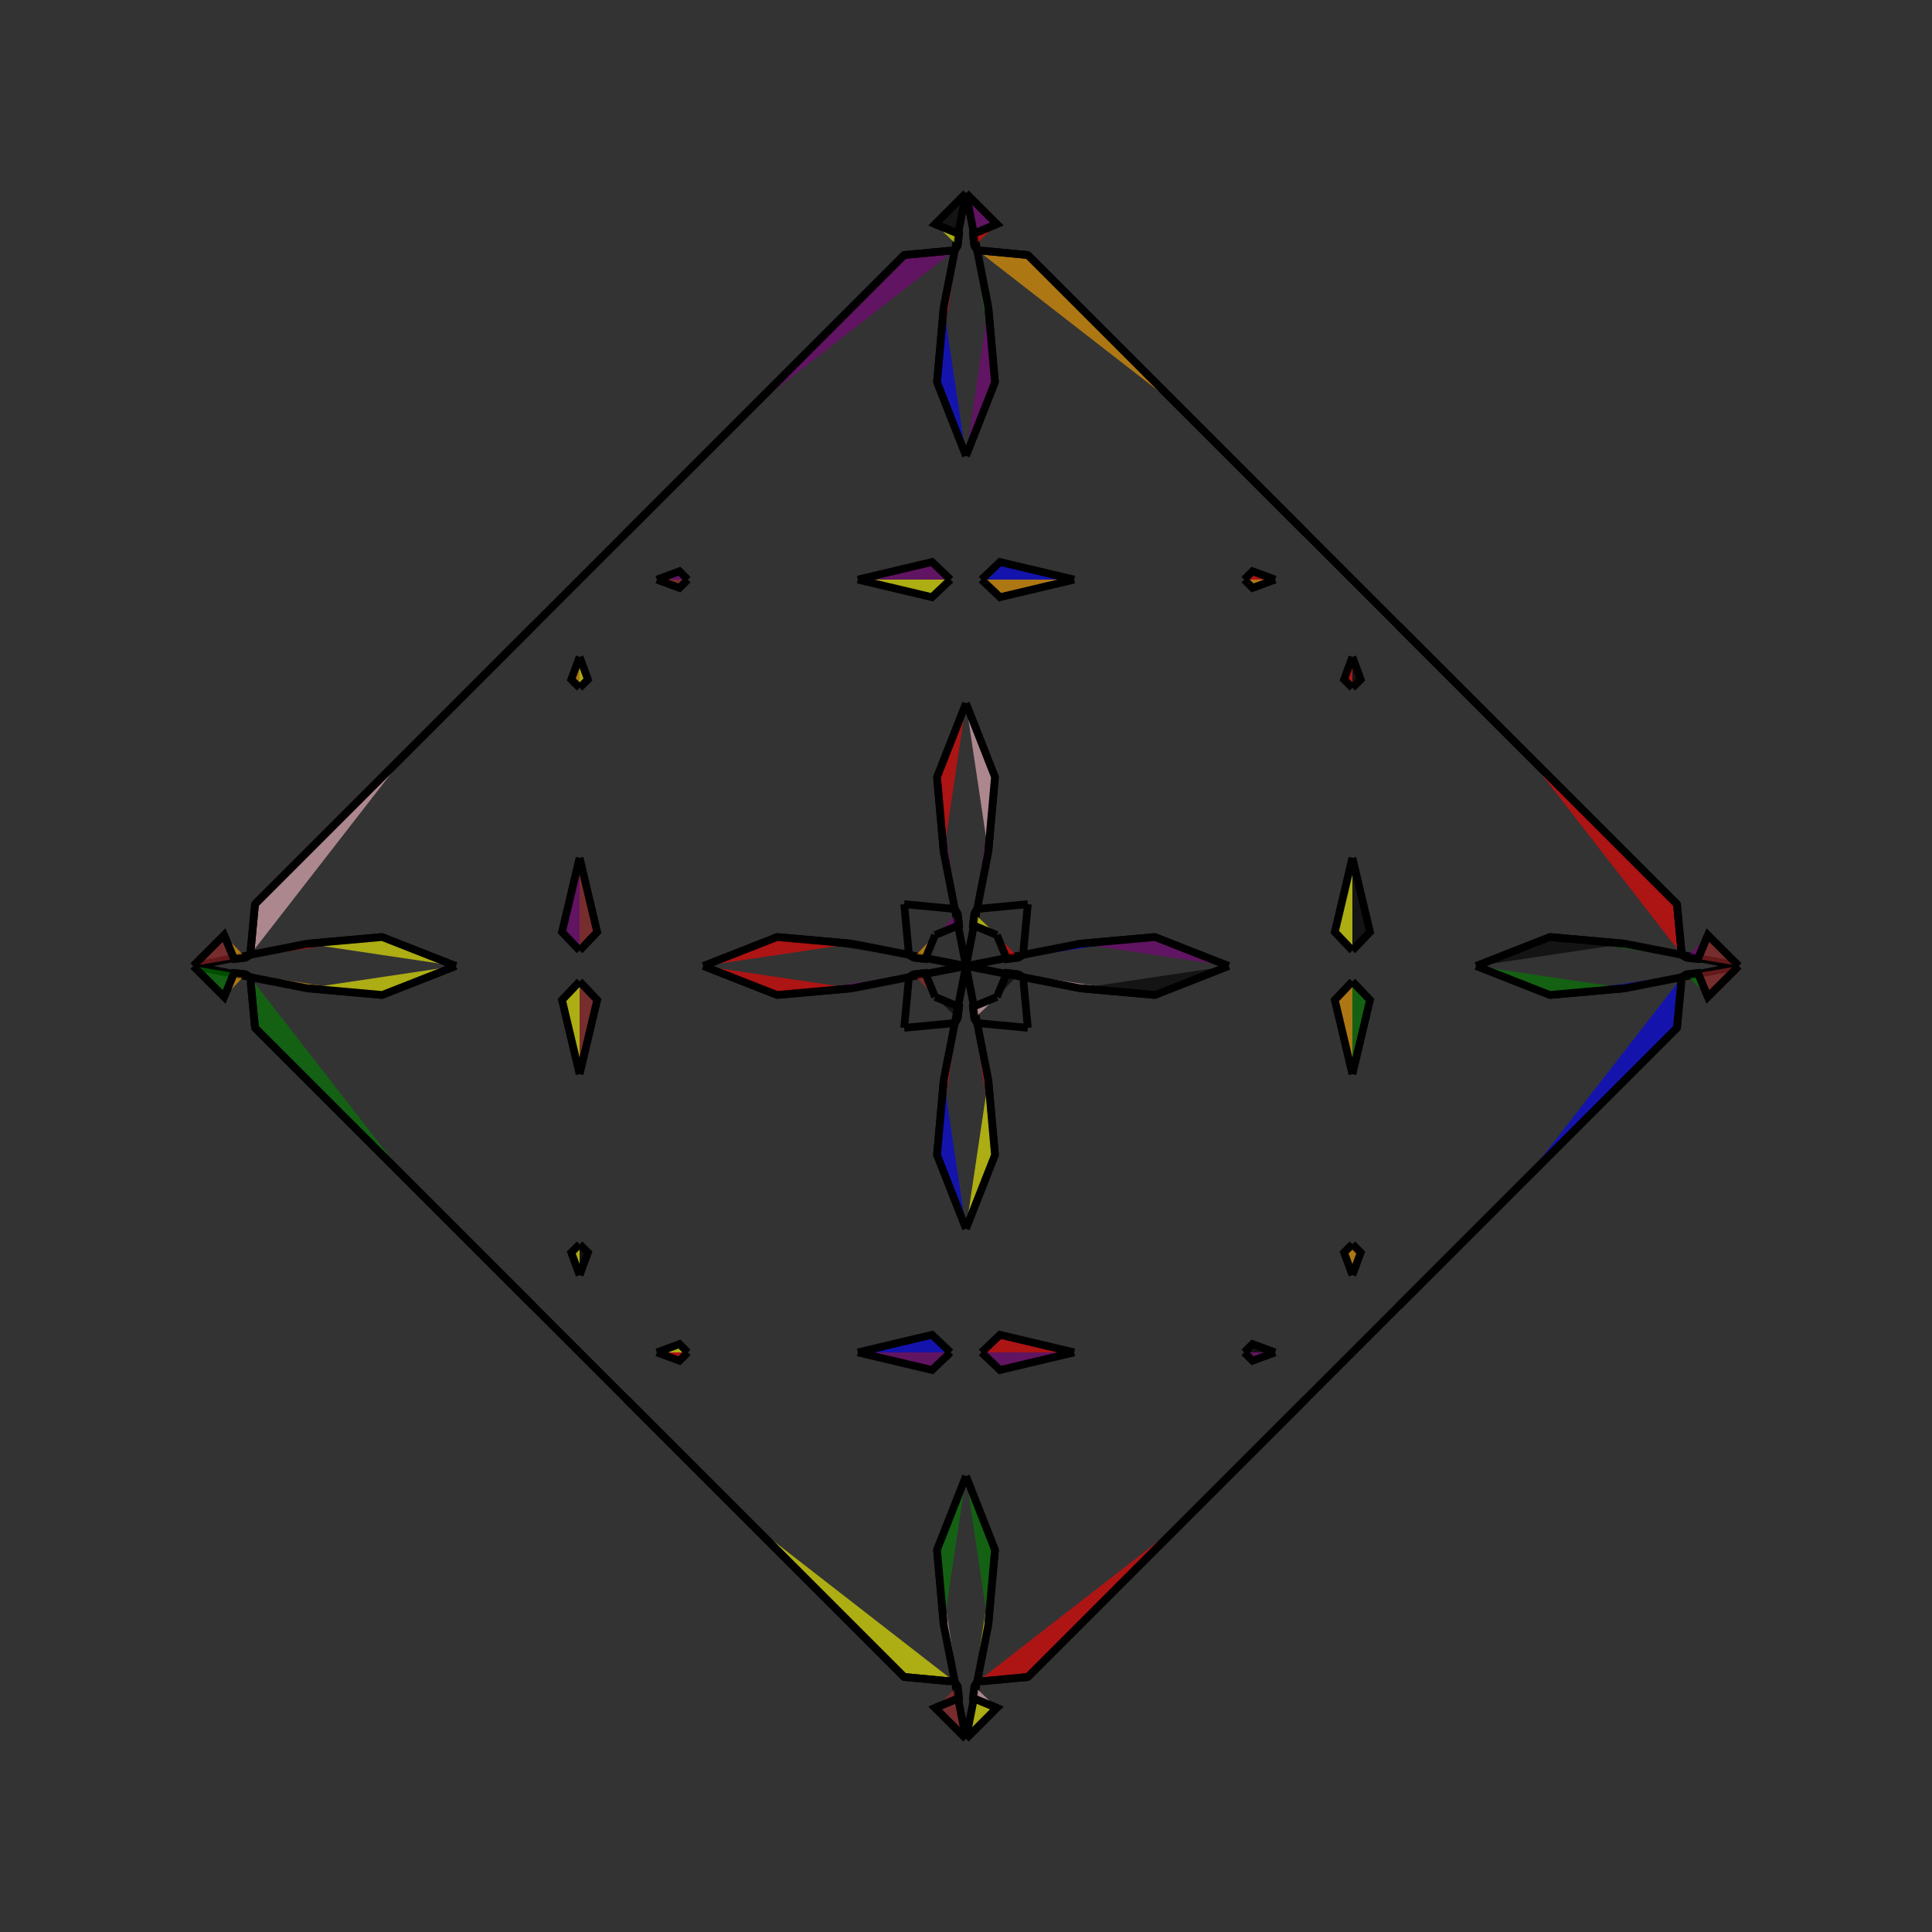 <?xml version="1.0" encoding="UTF-8"?>
<svg xmlns="http://www.w3.org/2000/svg" xmlns:xlink="http://www.w3.org/1999/xlink"
     width="250" height="250" viewBox="-125.0 -125.0 250 250">
<rect x="-125.0" y="-125.0" width="250" height="250" fill="#333333" stroke="none"/>
<defs>
</defs>
<path d="M0.0,-0.0 L14.702,-2.88 L24.463,-3.75" fill="blue" fill-opacity="0.6" stroke="black" stroke-width="1" />
<path d="M0.0,-0.0 L14.702,2.88 L24.463,3.75" fill="pink" fill-opacity="0.6" stroke="black" stroke-width="1" />
<path d="M14.702,-2.88 L24.463,-3.75 L34.0,-0.0" fill="purple" fill-opacity="0.6" stroke="black" stroke-width="1" />
<path d="M14.702,2.88 L24.463,3.75 L34.0,-0.0" fill="black" fill-opacity="0.6" stroke="black" stroke-width="1" />
<path d="M50.0,50.0 L44.0,56.0 L36.0,64.0" fill="blue" fill-opacity="0.6" stroke="black" stroke-width="1" />
<path d="M50.0,-50.0 L44.0,-56.0 L36.0,-64.0" fill="red" fill-opacity="0.6" stroke="black" stroke-width="1" />
<path d="M50.0,-2.0 L47.724,-4.399 L50.0,-14.0" fill="yellow" fill-opacity="0.6" stroke="black" stroke-width="1" />
<path d="M50.0,2.0 L47.724,4.399 L50.0,14.0" fill="orange" fill-opacity="0.6" stroke="black" stroke-width="1" />
<path d="M50.0,-36.0 L48.921,-37.075 L50.0,-40.0" fill="red" fill-opacity="0.6" stroke="black" stroke-width="1" />
<path d="M50.0,36.0 L48.921,37.075 L50.0,40.0" fill="orange" fill-opacity="0.6" stroke="black" stroke-width="1" />
<path d="M44.0,56.0 L36.0,64.0 L32.0,68.0" fill="green" fill-opacity="0.6" stroke="black" stroke-width="1" />
<path d="M44.0,-56.0 L36.0,-64.0 L32.0,-68.0" fill="red" fill-opacity="0.6" stroke="black" stroke-width="1" />
<path d="M36.0,64.0 L32.0,68.0 L29.0,71.0" fill="green" fill-opacity="0.6" stroke="black" stroke-width="1" />
<path d="M36.0,-64.0 L32.0,-68.0 L29.0,-71.0" fill="blue" fill-opacity="0.6" stroke="black" stroke-width="1" />
<path d="M32.0,68.0 L29.0,71.0 L28.0,72.0" fill="orange" fill-opacity="0.6" stroke="black" stroke-width="1" />
<path d="M32.0,-68.0 L29.0,-71.0 L28.0,-72.0" fill="brown" fill-opacity="0.6" stroke="black" stroke-width="1" />
<path d="M29.0,71.0 L28.0,72.0 L8.0,92.0" fill="orange" fill-opacity="0.6" stroke="black" stroke-width="1" />
<path d="M29.0,-71.0 L28.0,-72.0 L8.0,-92.0" fill="red" fill-opacity="0.6" stroke="black" stroke-width="1" />
<path d="M28.0,72.0 L8.0,92.0 L1.467,92.616" fill="red" fill-opacity="0.6" stroke="black" stroke-width="1" />
<path d="M28.0,-72.0 L8.0,-92.0 L1.467,-92.616" fill="orange" fill-opacity="0.6" stroke="black" stroke-width="1" />
<path d="M8.0,-8.0 L7.384,-1.467 L6.788,-1.089" fill="pink" fill-opacity="0.6" stroke="black" stroke-width="1" />
<path d="M8.0,8.0 L7.384,1.467 L6.788,1.089" fill="orange" fill-opacity="0.6" stroke="black" stroke-width="1" />
<path d="M7.384,-1.467 L6.788,-1.089 L5.281,-0.905" fill="orange" fill-opacity="0.6" stroke="black" stroke-width="1" />
<path d="M7.384,1.467 L6.788,1.089 L5.281,0.905" fill="yellow" fill-opacity="0.6" stroke="black" stroke-width="1" />
<path d="M6.788,-1.089 L5.281,-0.905 L4.0,-4.0" fill="red" fill-opacity="0.6" stroke="black" stroke-width="1" />
<path d="M6.788,1.089 L5.281,0.905 L4.0,4.0" fill="black" fill-opacity="0.6" stroke="black" stroke-width="1" />
<path d="M0.905,94.719 L4.0,96.0 L0.0,100.0" fill="yellow" fill-opacity="0.6" stroke="black" stroke-width="1" />
<path d="M0.905,-94.719 L4.0,-96.0 L0.0,-100.0" fill="purple" fill-opacity="0.6" stroke="black" stroke-width="1" />
<path d="M0.0,-0.0 L-14.702,-2.88 L-24.463,-3.75" fill="black" fill-opacity="0.6" stroke="black" stroke-width="1" />
<path d="M0.0,-0.0 L-14.702,2.88 L-24.463,3.75" fill="purple" fill-opacity="0.6" stroke="black" stroke-width="1" />
<path d="M-14.702,-2.88 L-24.463,-3.75 L-34.0,-0.0" fill="red" fill-opacity="0.6" stroke="black" stroke-width="1" />
<path d="M-14.702,2.88 L-24.463,3.75 L-34.0,-0.0" fill="red" fill-opacity="0.6" stroke="black" stroke-width="1" />
<path d="M-50.0,50.0 L-44.0,56.0 L-36.0,64.0" fill="green" fill-opacity="0.6" stroke="black" stroke-width="1" />
<path d="M-50.0,-50.0 L-44.0,-56.0 L-36.0,-64.0" fill="brown" fill-opacity="0.6" stroke="black" stroke-width="1" />
<path d="M-50.0,-2.0 L-47.724,-4.399 L-50.0,-14.0" fill="brown" fill-opacity="0.6" stroke="black" stroke-width="1" />
<path d="M-50.0,2.0 L-47.724,4.399 L-50.0,14.0" fill="brown" fill-opacity="0.6" stroke="black" stroke-width="1" />
<path d="M-50.0,-36.0 L-48.921,-37.075 L-50.0,-40.0" fill="yellow" fill-opacity="0.6" stroke="black" stroke-width="1" />
<path d="M-50.0,36.0 L-48.921,37.075 L-50.0,40.0" fill="black" fill-opacity="0.6" stroke="black" stroke-width="1" />
<path d="M-44.0,56.0 L-36.0,64.0 L-32.0,68.0" fill="red" fill-opacity="0.6" stroke="black" stroke-width="1" />
<path d="M-44.0,-56.0 L-36.0,-64.0 L-32.0,-68.0" fill="blue" fill-opacity="0.6" stroke="black" stroke-width="1" />
<path d="M-36.0,64.0 L-32.0,68.0 L-29.0,71.0" fill="red" fill-opacity="0.6" stroke="black" stroke-width="1" />
<path d="M-36.0,-64.0 L-32.0,-68.0 L-29.0,-71.0" fill="purple" fill-opacity="0.6" stroke="black" stroke-width="1" />
<path d="M-32.0,68.0 L-29.0,71.0 L-28.0,72.0" fill="pink" fill-opacity="0.6" stroke="black" stroke-width="1" />
<path d="M-32.0,-68.0 L-29.0,-71.0 L-28.0,-72.0" fill="brown" fill-opacity="0.6" stroke="black" stroke-width="1" />
<path d="M-29.0,71.0 L-28.0,72.0 L-8.0,92.0" fill="red" fill-opacity="0.6" stroke="black" stroke-width="1" />
<path d="M-29.0,-71.0 L-28.0,-72.0 L-8.0,-92.0" fill="green" fill-opacity="0.6" stroke="black" stroke-width="1" />
<path d="M-28.0,72.0 L-8.0,92.0 L-1.467,92.616" fill="yellow" fill-opacity="0.6" stroke="black" stroke-width="1" />
<path d="M-28.0,-72.0 L-8.0,-92.0 L-1.467,-92.616" fill="purple" fill-opacity="0.6" stroke="black" stroke-width="1" />
<path d="M-8.0,-8.0 L-7.384,-1.467 L-6.788,-1.089" fill="purple" fill-opacity="0.6" stroke="black" stroke-width="1" />
<path d="M-8.0,8.0 L-7.384,1.467 L-6.788,1.089" fill="purple" fill-opacity="0.6" stroke="black" stroke-width="1" />
<path d="M-7.384,-1.467 L-6.788,-1.089 L-5.281,-0.905" fill="red" fill-opacity="0.6" stroke="black" stroke-width="1" />
<path d="M-7.384,1.467 L-6.788,1.089 L-5.281,0.905" fill="orange" fill-opacity="0.6" stroke="black" stroke-width="1" />
<path d="M-6.788,-1.089 L-5.281,-0.905 L-4.0,-4.0" fill="orange" fill-opacity="0.6" stroke="black" stroke-width="1" />
<path d="M-6.788,1.089 L-5.281,0.905 L-4.0,4.0" fill="brown" fill-opacity="0.6" stroke="black" stroke-width="1" />
<path d="M-0.905,94.719 L-4.0,96.0 L0.0,100.0" fill="brown" fill-opacity="0.6" stroke="black" stroke-width="1" />
<path d="M-0.905,-94.719 L-4.0,-96.0 L0.0,-100.0" fill="black" fill-opacity="0.6" stroke="black" stroke-width="1" />
<path d="M100.0,-0.0 L85.298,2.88 L75.537,3.75" fill="blue" fill-opacity="0.6" stroke="black" stroke-width="1" />
<path d="M100.0,-0.0 L85.298,-2.88 L75.537,-3.75" fill="green" fill-opacity="0.6" stroke="black" stroke-width="1" />
<path d="M85.298,2.88 L75.537,3.75 L66.0,-0.0" fill="green" fill-opacity="0.6" stroke="black" stroke-width="1" />
<path d="M85.298,-2.88 L75.537,-3.75 L66.0,-0.0" fill="black" fill-opacity="0.6" stroke="black" stroke-width="1" />
<path d="M50.0,50.0 L56.0,44.0 L64.0,36.0" fill="purple" fill-opacity="0.6" stroke="black" stroke-width="1" />
<path d="M50.0,-50.0 L56.0,-44.0 L64.0,-36.0" fill="green" fill-opacity="0.6" stroke="black" stroke-width="1" />
<path d="M50.0,2.0 L52.276,4.399 L50.0,14.0" fill="green" fill-opacity="0.6" stroke="black" stroke-width="1" />
<path d="M50.0,-2.0 L52.276,-4.399 L50.0,-14.0" fill="black" fill-opacity="0.6" stroke="black" stroke-width="1" />
<path d="M50.0,36.0 L51.079,37.075 L50.0,40.0" fill="orange" fill-opacity="0.6" stroke="black" stroke-width="1" />
<path d="M50.0,-36.0 L51.079,-37.075 L50.0,-40.0" fill="black" fill-opacity="0.6" stroke="black" stroke-width="1" />
<path d="M56.0,44.0 L64.0,36.0 L68.0,32.0" fill="brown" fill-opacity="0.6" stroke="black" stroke-width="1" />
<path d="M56.0,-44.0 L64.0,-36.0 L68.0,-32.0" fill="purple" fill-opacity="0.6" stroke="black" stroke-width="1" />
<path d="M64.0,36.0 L68.0,32.0 L71.0,29.0" fill="red" fill-opacity="0.6" stroke="black" stroke-width="1" />
<path d="M64.0,-36.0 L68.0,-32.0 L71.0,-29.0" fill="blue" fill-opacity="0.6" stroke="black" stroke-width="1" />
<path d="M68.0,32.0 L71.0,29.0 L72.0,28.0" fill="pink" fill-opacity="0.6" stroke="black" stroke-width="1" />
<path d="M68.0,-32.0 L71.0,-29.0 L72.0,-28.0" fill="green" fill-opacity="0.6" stroke="black" stroke-width="1" />
<path d="M71.0,29.0 L72.0,28.0 L92.0,8.0" fill="yellow" fill-opacity="0.6" stroke="black" stroke-width="1" />
<path d="M71.0,-29.0 L72.0,-28.0 L92.0,-8.0" fill="yellow" fill-opacity="0.6" stroke="black" stroke-width="1" />
<path d="M72.0,28.0 L92.0,8.0 L92.616,1.467" fill="blue" fill-opacity="0.6" stroke="black" stroke-width="1" />
<path d="M72.0,-28.0 L92.0,-8.0 L92.616,-1.467" fill="red" fill-opacity="0.6" stroke="black" stroke-width="1" />
<path d="M92.0,8.0 L92.616,1.467 L93.212,1.089" fill="orange" fill-opacity="0.6" stroke="black" stroke-width="1" />
<path d="M92.0,-8.0 L92.616,-1.467 L93.212,-1.089" fill="black" fill-opacity="0.6" stroke="black" stroke-width="1" />
<path d="M92.616,1.467 L93.212,1.089 L94.719,0.905" fill="orange" fill-opacity="0.6" stroke="black" stroke-width="1" />
<path d="M92.616,-1.467 L93.212,-1.089 L94.719,-0.905" fill="orange" fill-opacity="0.6" stroke="black" stroke-width="1" />
<path d="M93.212,1.089 L94.719,0.905 L96.0,4.0" fill="green" fill-opacity="0.6" stroke="black" stroke-width="1" />
<path d="M93.212,-1.089 L94.719,-0.905 L96.0,-4.0" fill="purple" fill-opacity="0.6" stroke="black" stroke-width="1" />
<path d="M94.719,0.905 L96.0,4.0 L100.0,-0.0" fill="brown" fill-opacity="0.6" stroke="black" stroke-width="1" />
<path d="M94.719,-0.905 L96.0,-4.0 L100.0,-0.0" fill="brown" fill-opacity="0.6" stroke="black" stroke-width="1" />
<path d="M0.0,-0.0 L2.88,-14.702 L3.75,-24.463" fill="purple" fill-opacity="0.6" stroke="black" stroke-width="1" />
<path d="M0.0,-0.0 L2.88,14.702 L3.75,24.463" fill="red" fill-opacity="0.6" stroke="black" stroke-width="1" />
<path d="M0.0,100.0 L2.88,85.298 L3.75,75.537" fill="yellow" fill-opacity="0.6" stroke="black" stroke-width="1" />
<path d="M0.0,-100.0 L2.88,-85.298 L3.75,-75.537" fill="green" fill-opacity="0.6" stroke="black" stroke-width="1" />
<path d="M2.88,-14.702 L3.75,-24.463 L0.0,-34.0" fill="pink" fill-opacity="0.6" stroke="black" stroke-width="1" />
<path d="M2.88,14.702 L3.75,24.463 L0.0,34.0" fill="yellow" fill-opacity="0.6" stroke="black" stroke-width="1" />
<path d="M2.88,85.298 L3.75,75.537 L0.0,66.0" fill="green" fill-opacity="0.6" stroke="black" stroke-width="1" />
<path d="M2.88,-85.298 L3.75,-75.537 L0.0,-66.0" fill="purple" fill-opacity="0.6" stroke="black" stroke-width="1" />
<path d="M2.0,-50.0 L4.399,-47.724 L14.0,-50.0" fill="orange" fill-opacity="0.6" stroke="black" stroke-width="1" />
<path d="M2.0,50.0 L4.399,47.724 L14.0,50.0" fill="red" fill-opacity="0.6" stroke="black" stroke-width="1" />
<path d="M2.0,50.0 L4.399,52.276 L14.0,50.0" fill="purple" fill-opacity="0.6" stroke="black" stroke-width="1" />
<path d="M2.0,-50.0 L4.399,-52.276 L14.0,-50.0" fill="blue" fill-opacity="0.6" stroke="black" stroke-width="1" />
<path d="M36.0,-50.0 L37.075,-48.921 L40.0,-50.0" fill="orange" fill-opacity="0.6" stroke="black" stroke-width="1" />
<path d="M36.0,50.0 L37.075,48.921 L40.0,50.0" fill="black" fill-opacity="0.6" stroke="black" stroke-width="1" />
<path d="M36.0,50.0 L37.075,51.079 L40.0,50.0" fill="purple" fill-opacity="0.6" stroke="black" stroke-width="1" />
<path d="M36.0,-50.0 L37.075,-51.079 L40.0,-50.0" fill="red" fill-opacity="0.6" stroke="black" stroke-width="1" />
<path d="M8.0,-8.0 L1.467,-7.384 L1.089,-6.788" fill="red" fill-opacity="0.6" stroke="black" stroke-width="1" />
<path d="M8.0,8.0 L1.467,7.384 L1.089,6.788" fill="blue" fill-opacity="0.6" stroke="black" stroke-width="1" />
<path d="M8.0,92.0 L1.467,92.616 L1.089,93.212" fill="pink" fill-opacity="0.6" stroke="black" stroke-width="1" />
<path d="M8.0,-92.0 L1.467,-92.616 L1.089,-93.212" fill="brown" fill-opacity="0.6" stroke="black" stroke-width="1" />
<path d="M1.467,-7.384 L1.089,-6.788 L0.905,-5.281" fill="blue" fill-opacity="0.6" stroke="black" stroke-width="1" />
<path d="M1.467,7.384 L1.089,6.788 L0.905,5.281" fill="pink" fill-opacity="0.6" stroke="black" stroke-width="1" />
<path d="M1.467,92.616 L1.089,93.212 L0.905,94.719" fill="green" fill-opacity="0.6" stroke="black" stroke-width="1" />
<path d="M1.467,-92.616 L1.089,-93.212 L0.905,-94.719" fill="red" fill-opacity="0.6" stroke="black" stroke-width="1" />
<path d="M1.089,-6.788 L0.905,-5.281 L4.0,-4.0" fill="yellow" fill-opacity="0.6" stroke="black" stroke-width="1" />
<path d="M1.089,6.788 L0.905,5.281 L4.0,4.0" fill="pink" fill-opacity="0.6" stroke="black" stroke-width="1" />
<path d="M1.089,93.212 L0.905,94.719 L4.0,96.0" fill="pink" fill-opacity="0.6" stroke="black" stroke-width="1" />
<path d="M1.089,-93.212 L0.905,-94.719 L4.0,-96.0" fill="red" fill-opacity="0.6" stroke="black" stroke-width="1" />
<path d="M0.0,100.0 L-2.88,85.298 L-3.75,75.537" fill="pink" fill-opacity="0.6" stroke="black" stroke-width="1" />
<path d="M0.0,-0.0 L-2.88,-14.702 L-3.75,-24.463" fill="purple" fill-opacity="0.6" stroke="black" stroke-width="1" />
<path d="M0.0,-0.0 L-2.88,14.702 L-3.75,24.463" fill="red" fill-opacity="0.6" stroke="black" stroke-width="1" />
<path d="M0.0,-100.0 L-2.88,-85.298 L-3.75,-75.537" fill="red" fill-opacity="0.6" stroke="black" stroke-width="1" />
<path d="M-2.88,85.298 L-3.75,75.537 L0.0,66.0" fill="green" fill-opacity="0.6" stroke="black" stroke-width="1" />
<path d="M-2.88,-14.702 L-3.75,-24.463 L0.0,-34.0" fill="red" fill-opacity="0.6" stroke="black" stroke-width="1" />
<path d="M-2.88,14.702 L-3.75,24.463 L0.0,34.0" fill="blue" fill-opacity="0.6" stroke="black" stroke-width="1" />
<path d="M-2.88,-85.298 L-3.75,-75.537 L0.0,-66.0" fill="blue" fill-opacity="0.6" stroke="black" stroke-width="1" />
<path d="M-2.0,50.0 L-4.399,52.276 L-14.0,50.0" fill="purple" fill-opacity="0.6" stroke="black" stroke-width="1" />
<path d="M-2.0,-50.0 L-4.399,-47.724 L-14.0,-50.0" fill="yellow" fill-opacity="0.6" stroke="black" stroke-width="1" />
<path d="M-2.0,50.0 L-4.399,47.724 L-14.0,50.0" fill="blue" fill-opacity="0.6" stroke="black" stroke-width="1" />
<path d="M-2.0,-50.0 L-4.399,-52.276 L-14.0,-50.0" fill="purple" fill-opacity="0.6" stroke="black" stroke-width="1" />
<path d="M-36.0,50.0 L-37.075,51.079 L-40.0,50.0" fill="red" fill-opacity="0.6" stroke="black" stroke-width="1" />
<path d="M-36.0,-50.0 L-37.075,-48.921 L-40.0,-50.0" fill="brown" fill-opacity="0.6" stroke="black" stroke-width="1" />
<path d="M-36.0,50.0 L-37.075,48.921 L-40.0,50.0" fill="yellow" fill-opacity="0.6" stroke="black" stroke-width="1" />
<path d="M-36.0,-50.0 L-37.075,-51.079 L-40.0,-50.0" fill="purple" fill-opacity="0.6" stroke="black" stroke-width="1" />
<path d="M-8.0,92.0 L-1.467,92.616 L-1.089,93.212" fill="yellow" fill-opacity="0.6" stroke="black" stroke-width="1" />
<path d="M-8.0,-8.0 L-1.467,-7.384 L-1.089,-6.788" fill="black" fill-opacity="0.6" stroke="black" stroke-width="1" />
<path d="M-8.0,8.0 L-1.467,7.384 L-1.089,6.788" fill="black" fill-opacity="0.6" stroke="black" stroke-width="1" />
<path d="M-8.0,-92.0 L-1.467,-92.616 L-1.089,-93.212" fill="orange" fill-opacity="0.6" stroke="black" stroke-width="1" />
<path d="M-1.467,92.616 L-1.089,93.212 L-0.905,94.719" fill="brown" fill-opacity="0.6" stroke="black" stroke-width="1" />
<path d="M-1.467,-7.384 L-1.089,-6.788 L-0.905,-5.281" fill="black" fill-opacity="0.6" stroke="black" stroke-width="1" />
<path d="M-1.467,7.384 L-1.089,6.788 L-0.905,5.281" fill="pink" fill-opacity="0.6" stroke="black" stroke-width="1" />
<path d="M-1.467,-92.616 L-1.089,-93.212 L-0.905,-94.719" fill="purple" fill-opacity="0.6" stroke="black" stroke-width="1" />
<path d="M-1.089,93.212 L-0.905,94.719 L-4.0,96.0" fill="brown" fill-opacity="0.6" stroke="black" stroke-width="1" />
<path d="M-1.089,-6.788 L-0.905,-5.281 L-4.0,-4.0" fill="purple" fill-opacity="0.6" stroke="black" stroke-width="1" />
<path d="M-1.089,6.788 L-0.905,5.281 L-4.0,4.0" fill="black" fill-opacity="0.6" stroke="black" stroke-width="1" />
<path d="M-1.089,-93.212 L-0.905,-94.719 L-4.0,-96.0" fill="yellow" fill-opacity="0.6" stroke="black" stroke-width="1" />
<path d="M-100.0,-0.0 L-85.298,-2.88 L-75.537,-3.75" fill="red" fill-opacity="0.6" stroke="black" stroke-width="1" />
<path d="M-100.0,-0.0 L-85.298,2.88 L-75.537,3.75" fill="orange" fill-opacity="0.6" stroke="black" stroke-width="1" />
<path d="M-85.298,-2.88 L-75.537,-3.75 L-66.0,-0.0" fill="yellow" fill-opacity="0.6" stroke="black" stroke-width="1" />
<path d="M-85.298,2.88 L-75.537,3.75 L-66.0,-0.0" fill="yellow" fill-opacity="0.6" stroke="black" stroke-width="1" />
<path d="M-50.0,-50.0 L-56.0,-44.0 L-64.0,-36.0" fill="orange" fill-opacity="0.6" stroke="black" stroke-width="1" />
<path d="M-50.0,50.0 L-56.0,44.0 L-64.0,36.0" fill="purple" fill-opacity="0.6" stroke="black" stroke-width="1" />
<path d="M-50.0,-2.0 L-52.276,-4.399 L-50.0,-14.0" fill="purple" fill-opacity="0.6" stroke="black" stroke-width="1" />
<path d="M-50.0,2.0 L-52.276,4.399 L-50.0,14.0" fill="yellow" fill-opacity="0.6" stroke="black" stroke-width="1" />
<path d="M-50.0,-36.0 L-51.079,-37.075 L-50.0,-40.0" fill="orange" fill-opacity="0.6" stroke="black" stroke-width="1" />
<path d="M-50.0,36.0 L-51.079,37.075 L-50.0,40.0" fill="yellow" fill-opacity="0.6" stroke="black" stroke-width="1" />
<path d="M-56.0,-44.0 L-64.0,-36.0 L-68.0,-32.0" fill="pink" fill-opacity="0.6" stroke="black" stroke-width="1" />
<path d="M-56.0,44.0 L-64.0,36.0 L-68.0,32.0" fill="green" fill-opacity="0.6" stroke="black" stroke-width="1" />
<path d="M-64.0,-36.0 L-68.0,-32.0 L-71.0,-29.0" fill="black" fill-opacity="0.6" stroke="black" stroke-width="1" />
<path d="M-64.0,36.0 L-68.0,32.0 L-71.0,29.0" fill="green" fill-opacity="0.6" stroke="black" stroke-width="1" />
<path d="M-68.0,-32.0 L-71.0,-29.0 L-72.0,-28.0" fill="yellow" fill-opacity="0.6" stroke="black" stroke-width="1" />
<path d="M-68.0,32.0 L-71.0,29.0 L-72.0,28.0" fill="green" fill-opacity="0.6" stroke="black" stroke-width="1" />
<path d="M-71.0,-29.0 L-72.0,-28.0 L-92.0,-8.0" fill="brown" fill-opacity="0.6" stroke="black" stroke-width="1" />
<path d="M-71.0,29.0 L-72.0,28.0 L-92.0,8.0" fill="orange" fill-opacity="0.6" stroke="black" stroke-width="1" />
<path d="M-72.0,-28.0 L-92.0,-8.0 L-92.616,-1.467" fill="pink" fill-opacity="0.6" stroke="black" stroke-width="1" />
<path d="M-72.0,28.0 L-92.0,8.0 L-92.616,1.467" fill="green" fill-opacity="0.6" stroke="black" stroke-width="1" />
<path d="M-92.0,-8.0 L-92.616,-1.467 L-93.212,-1.089" fill="green" fill-opacity="0.6" stroke="black" stroke-width="1" />
<path d="M-92.0,8.0 L-92.616,1.467 L-93.212,1.089" fill="pink" fill-opacity="0.6" stroke="black" stroke-width="1" />
<path d="M-92.616,-1.467 L-93.212,-1.089 L-94.719,-0.905" fill="red" fill-opacity="0.6" stroke="black" stroke-width="1" />
<path d="M-92.616,1.467 L-93.212,1.089 L-94.719,0.905" fill="pink" fill-opacity="0.6" stroke="black" stroke-width="1" />
<path d="M-93.212,-1.089 L-94.719,-0.905 L-96.0,-4.0" fill="orange" fill-opacity="0.6" stroke="black" stroke-width="1" />
<path d="M-93.212,1.089 L-94.719,0.905 L-96.0,4.0" fill="orange" fill-opacity="0.6" stroke="black" stroke-width="1" />
<path d="M-94.719,-0.905 L-96.0,-4.0 L-100.0,-0.0" fill="brown" fill-opacity="0.6" stroke="black" stroke-width="1" />
<path d="M-94.719,0.905 L-96.0,4.0 L-100.0,-0.0" fill="green" fill-opacity="0.6" stroke="black" stroke-width="1" />
</svg>